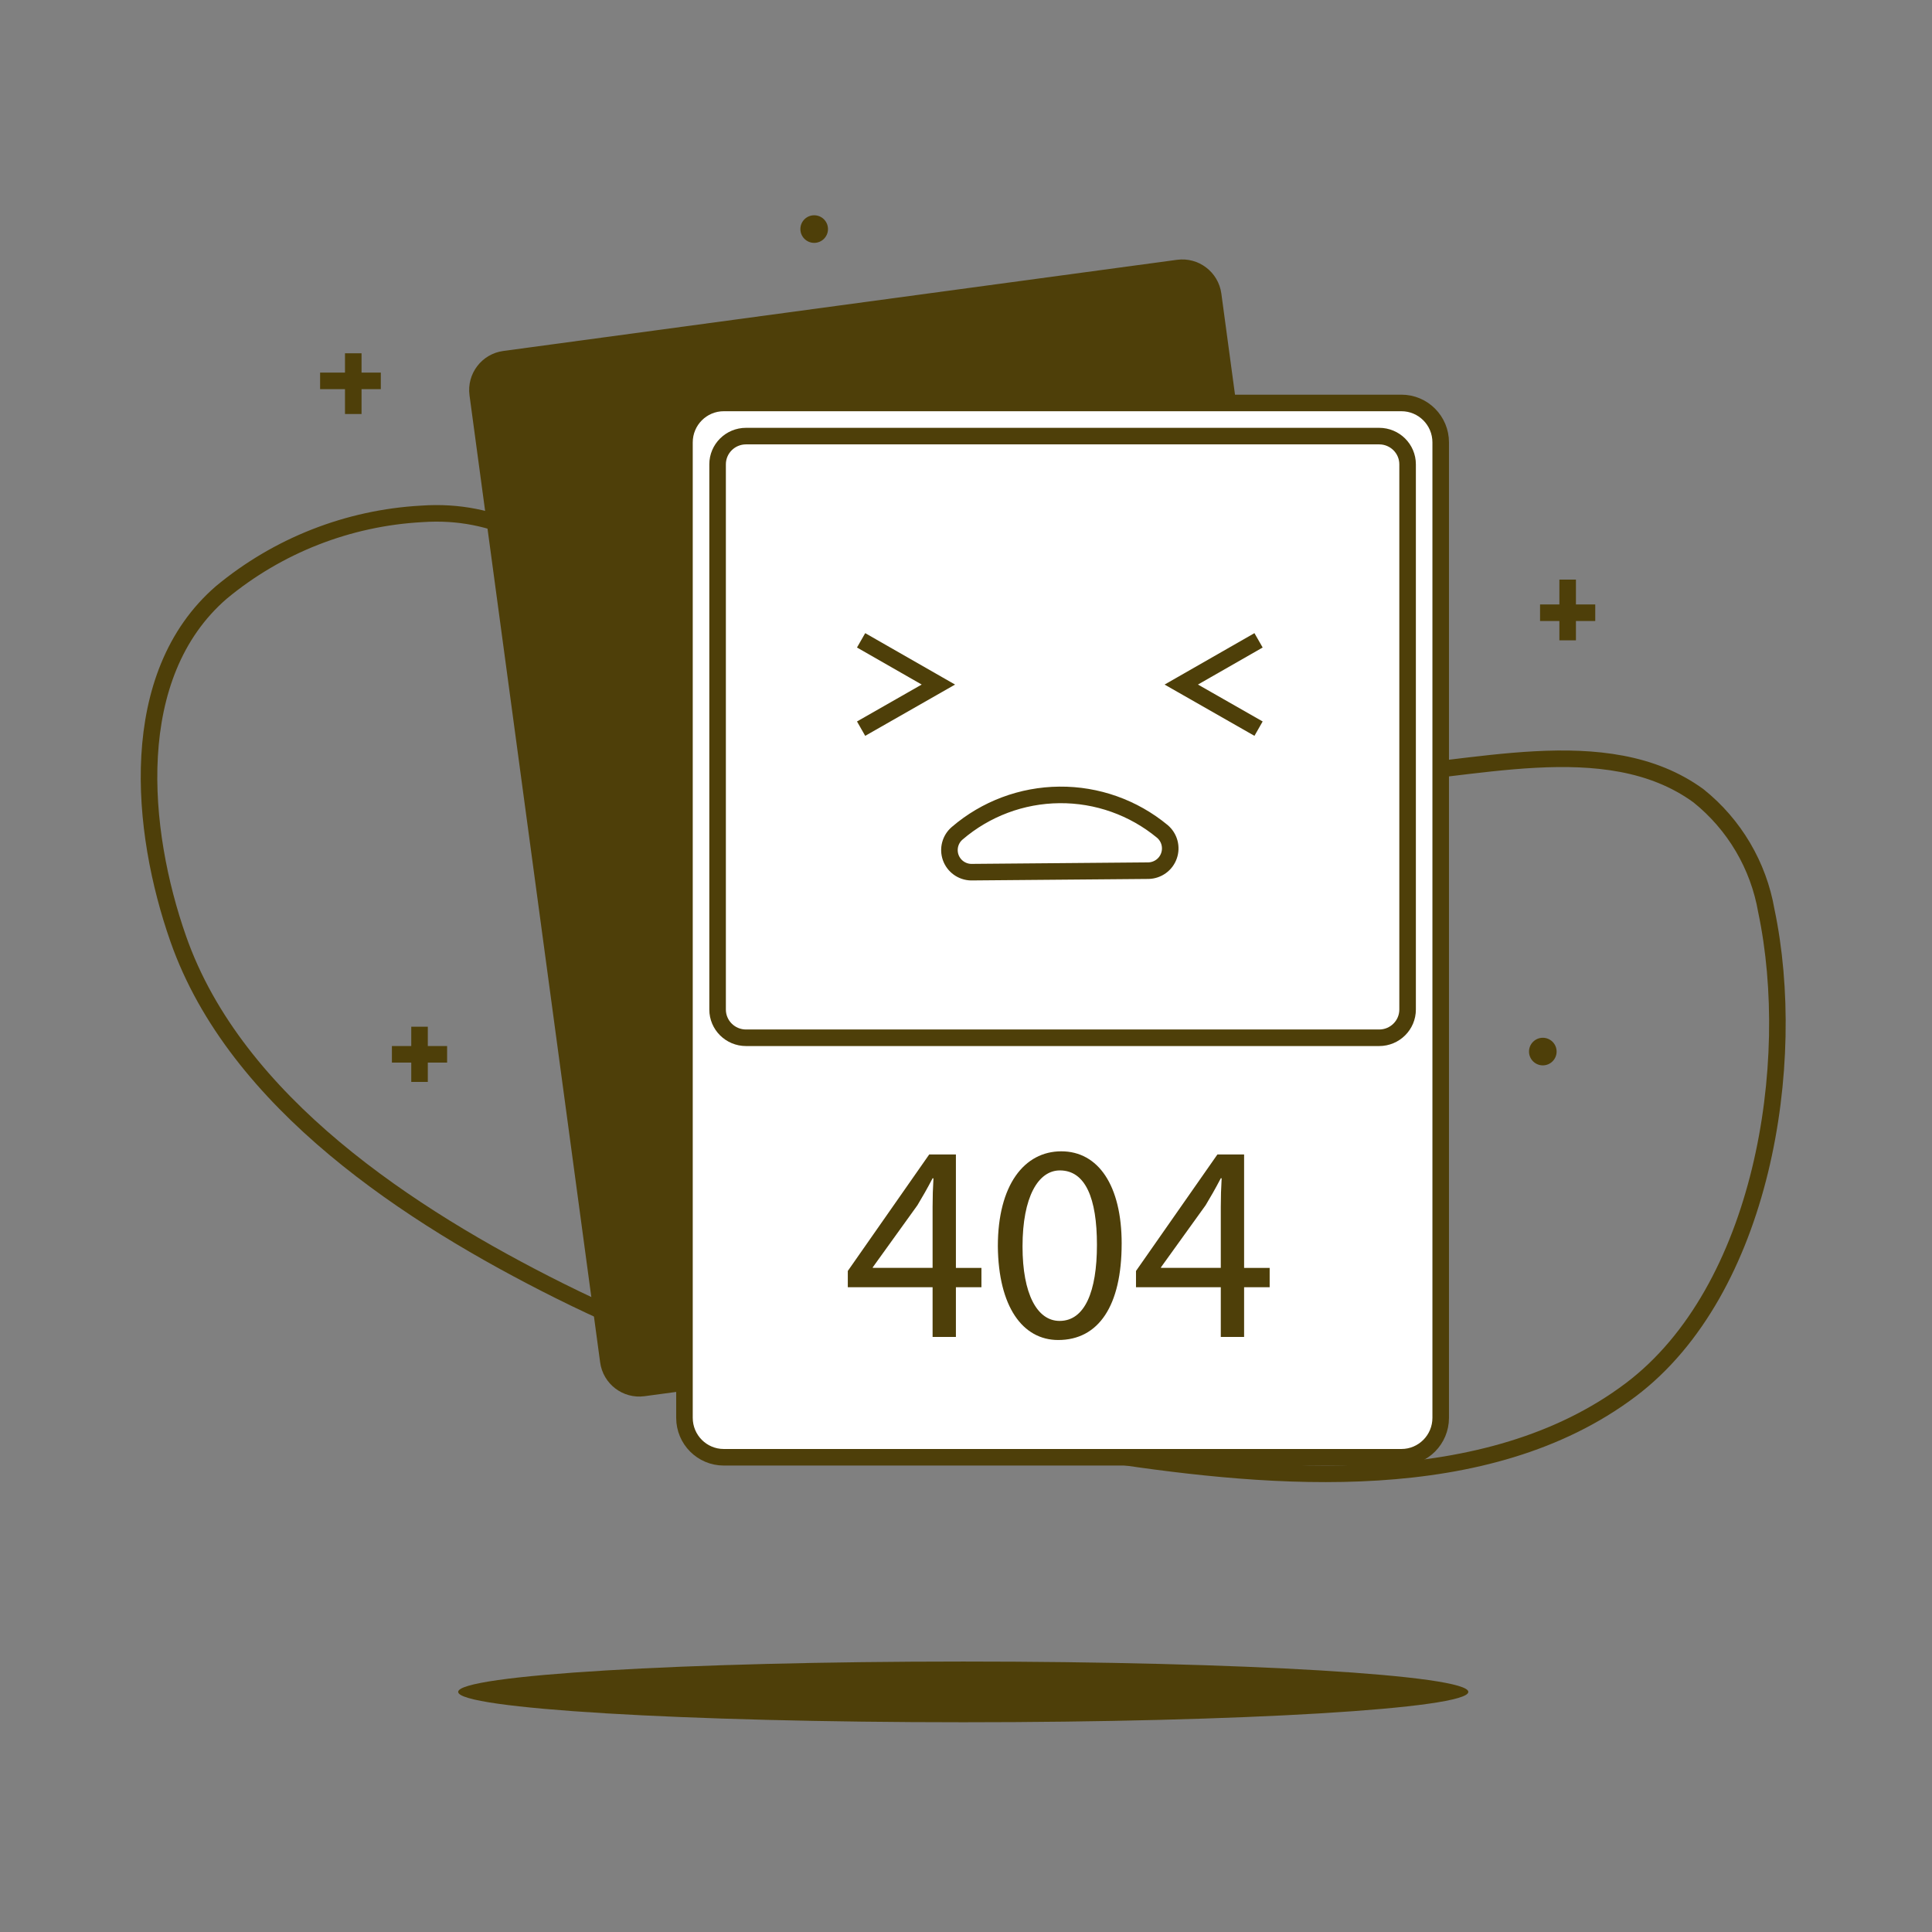 <svg xmlns="http://www.w3.org/2000/svg" width="200" height="200" viewBox="0 0 200 200" fill="none">
  <rect x="0" y="0" width="200" height="200" fill="#808080" stroke="none"/>
  <path d="M162.283 60V66.286" stroke="#4E3F09" stroke-width="1.714" stroke-miterlimit="10"/>
  <path d="M159.426 63.429H165.14" stroke="#4E3F09" stroke-width="1.714" stroke-miterlimit="10"/>
  <path d="M36.57 36.572V42.858" stroke="#4E3F09" stroke-width="1.714" stroke-miterlimit="10"/>
  <path d="M33.137 39.428H39.422" stroke="#4E3F09" stroke-width="1.714" stroke-miterlimit="10"/>
  <path d="M84.284 25.142C85.073 25.142 85.713 24.502 85.713 23.714C85.713 22.925 85.073 22.285 84.284 22.285C83.495 22.285 82.856 22.925 82.856 23.714C82.856 24.502 83.495 25.142 84.284 25.142Z" fill="#4E3F09"/>
  <path d="M128.986 80.497C117.023 80.497 104.846 80.011 93.452 76.843C82.275 73.745 72.012 67.731 62.865 60.779C56.877 56.253 51.43 52.653 43.656 53.197C36.043 53.613 28.766 56.467 22.903 61.336C13.012 69.903 14.498 85.939 18.458 97.206C24.405 114.17 42.5 125.921 57.879 133.605C75.646 142.472 95.171 147.614 114.739 150.582C131.892 153.18 153.931 155.079 168.798 143.884C182.448 133.602 186.192 110.128 182.849 94.278C182.039 89.59 179.543 85.361 175.83 82.383C166.238 75.386 151.931 80.055 141.155 80.297C137.154 80.383 133.079 80.482 128.991 80.497H128.986Z" stroke="#4E3F09" stroke-width="1.714" stroke-miterlimit="10"/>
  <path d="M99.715 178.287C128.591 178.287 152.001 176.88 152.001 175.145C152.001 173.409 128.591 172.002 99.715 172.002C70.839 172.002 47.43 173.409 47.43 175.145C47.43 176.88 70.839 178.287 99.715 178.287Z" fill="#4E3F09"/>
  <path d="M121.844 26.895L52.102 36.332C49.869 36.633 48.302 38.691 48.603 40.925L62.127 141.033C62.429 143.268 64.485 144.836 66.717 144.535L136.459 135.097C138.692 134.796 140.259 132.738 139.958 130.504L126.434 30.396C126.133 28.161 124.077 26.593 121.844 26.895Z" fill="#4E3F09"/>
  <path d="M145.074 41.713H74.923C72.677 41.713 70.856 43.541 70.856 45.795V146.773C70.856 149.028 72.677 150.856 74.923 150.856H145.074C147.32 150.856 149.141 149.028 149.141 146.773V45.795C149.141 43.541 147.32 41.713 145.074 41.713Z" fill="white" stroke="#4E3F09" stroke-width="1.714" stroke-miterlimit="10"/>
  <path d="M142.77 45.145H77.229C75.602 45.145 74.285 46.453 74.285 48.068V104.507C74.285 106.122 75.602 107.43 77.229 107.43H142.77C144.397 107.43 145.714 106.122 145.714 104.507V48.068C145.714 46.453 144.397 45.145 142.77 45.145Z" fill="white" stroke="#4E3F09" stroke-width="1.714" stroke-miterlimit="10"/>
  <path d="M118.89 90.131C119.358 90.12 119.812 89.966 120.191 89.692C120.57 89.419 120.857 89.035 121.011 88.592C121.168 88.151 121.184 87.671 121.061 87.22C120.938 86.769 120.679 86.364 120.322 86.064C117.33 83.592 113.558 82.251 109.673 82.288C105.788 82.322 102.042 83.725 99.095 86.252C98.74 86.552 98.484 86.954 98.364 87.403C98.243 87.851 98.262 88.326 98.416 88.764C98.573 89.202 98.857 89.583 99.234 89.854C99.61 90.125 100.062 90.277 100.527 90.287L118.885 90.131H118.89Z" fill="white" stroke="#4E3F09" stroke-width="1.714" stroke-miterlimit="10"/>
  <path d="M130.285 75.43L122.285 70.865L130.285 66.287" fill="white"/>
  <path d="M130.285 75.43L122.285 70.865L130.285 66.287" stroke="#4E3F09" stroke-width="1.714" stroke-miterlimit="10"/>
  <path d="M89.141 75.43L97.141 70.865L89.141 66.287" fill="white"/>
  <path d="M89.141 75.43L97.141 70.865L89.141 66.287" stroke="#4E3F09" stroke-width="1.714" stroke-miterlimit="10"/>
  <path d="M43.43 106.285V112" stroke="#4E3F09" stroke-width="1.714" stroke-miterlimit="10"/>
  <path d="M40.57 109.142H46.285" stroke="#4E3F09" stroke-width="1.714" stroke-miterlimit="10"/>
  <path d="M159.712 110.287C160.5 110.287 161.14 109.647 161.14 108.858C161.14 108.07 160.5 107.43 159.712 107.43C158.923 107.43 158.283 108.07 158.283 108.858C158.283 109.647 158.923 110.287 159.712 110.287Z" fill="#4E3F09"/>
  <path d="M96.542 138.398V133.254H87.764V131.569L96.194 119.507H98.955V131.252H101.598V133.256H98.955V138.401H96.54L96.542 138.398ZM96.542 131.249V124.943C96.542 123.952 96.571 122.964 96.631 121.977H96.542C95.963 123.081 95.497 123.895 94.972 124.766L90.35 131.189V131.247H96.542V131.249Z" fill="#4E3F09"/>
  <path d="M116.113 128.747C116.113 135.171 113.729 138.717 109.546 138.717C105.855 138.717 103.354 135.257 103.297 129.007C103.297 122.672 106.032 119.184 109.866 119.184C113.7 119.184 116.115 122.729 116.115 128.747H116.113ZM105.852 129.038C105.852 133.952 107.363 136.741 109.689 136.741C112.304 136.741 113.555 133.689 113.555 128.864C113.555 124.04 112.364 121.162 109.718 121.162C107.482 121.162 105.852 123.894 105.852 129.038Z" fill="#4E3F09"/>
  <path d="M126.376 138.398V133.253H117.598V131.569L126.028 119.507H128.789V131.252H131.435V133.256H128.789V138.4H126.376V138.398ZM126.376 131.249V124.942C126.376 123.952 126.405 122.964 126.465 121.976H126.376C125.797 123.081 125.331 123.895 124.806 124.766L120.184 131.189V131.246H126.376V131.249Z" fill="#4E3F09"/>
</svg>
